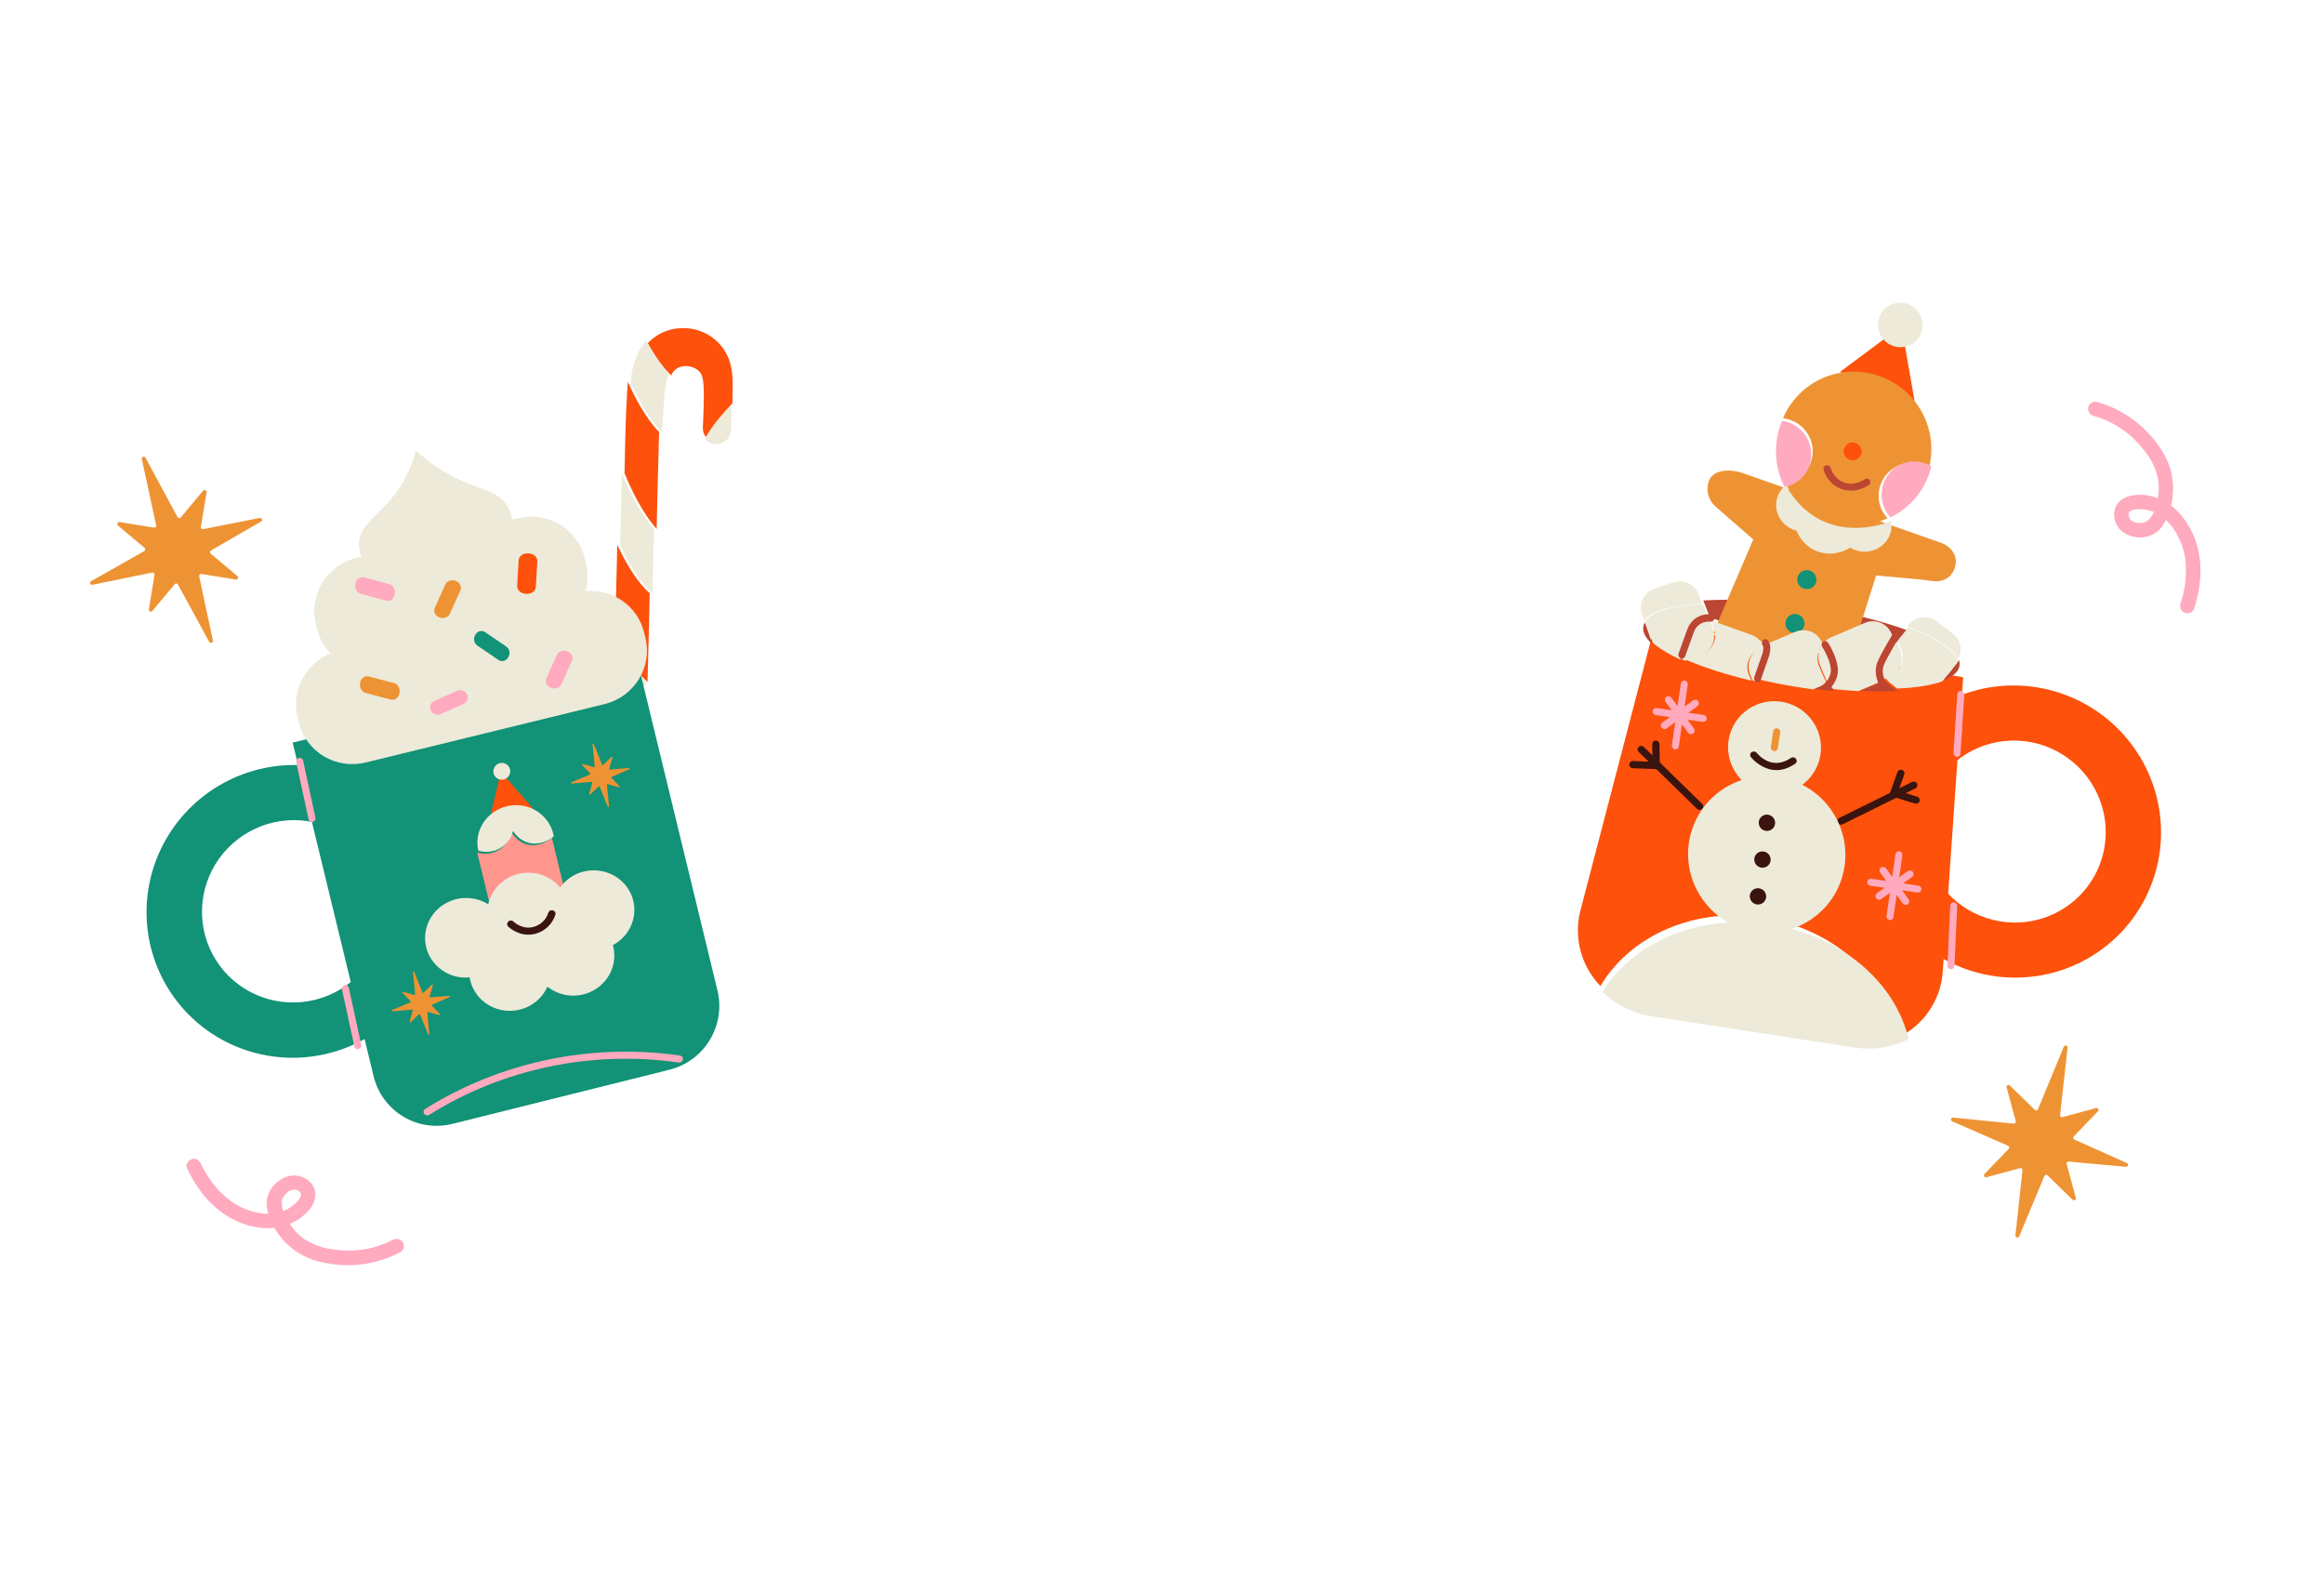 <svg width="821" height="562" viewBox="0 0 821 562" fill="none" xmlns="http://www.w3.org/2000/svg">
<path d="M739.477 146.813C741.129 147.285 742.747 147.867 744.322 148.555L744.647 148.697C745.07 148.886 744.564 148.672 744.505 148.654C744.765 148.752 745.016 148.872 745.256 149.012C745.774 149.273 746.29 149.543 746.798 149.821C747.865 150.416 748.902 151.065 749.903 151.765C750.423 152.127 750.933 152.507 751.434 152.896L751.796 153.183L751.987 153.343L752.272 153.585L752.722 153.984C753.562 154.737 754.347 155.549 755.121 156.362C756.06 157.369 756.971 158.4 757.817 159.486L758.499 160.394C758.801 160.806 758.221 159.988 758.417 160.278L758.583 160.521L759.007 161.152C759.516 161.931 759.986 162.735 760.415 163.561C760.617 163.954 760.811 164.354 760.992 164.762C761.098 164.997 761.198 165.23 761.312 165.473L761.439 165.794C761.561 166.082 761.266 165.304 761.42 165.751C761.783 166.766 762.075 167.805 762.293 168.86C762.391 169.348 762.467 169.841 762.535 170.341C762.604 170.842 762.557 170.268 762.526 170.248C762.55 170.376 762.561 170.506 762.559 170.636C762.585 170.959 762.604 171.284 762.612 171.612C762.632 172.545 762.599 173.478 762.513 174.406C762.473 174.826 762.422 175.242 762.367 175.657C762.344 175.762 762.327 175.87 762.318 175.978C762.304 175.44 762.39 175.562 762.376 175.787C762.361 176.012 762.279 176.322 762.224 176.593C762.037 177.537 761.793 178.468 761.493 179.381C761.36 179.825 761.189 180.252 761.013 180.678C760.959 180.771 760.916 180.871 760.886 180.975C760.94 180.565 761.088 180.551 760.945 180.779C760.802 181.007 760.715 181.242 760.59 181.481C760.386 181.861 760.161 182.23 759.917 182.585C759.804 182.748 759.687 182.909 759.566 183.064C759.444 183.218 759.23 183.275 759.669 182.951C759.579 183.032 759.497 183.121 759.423 183.217C759.149 183.503 758.856 183.769 758.544 184.014C758.367 184.162 758.295 184.065 758.739 183.881C758.658 183.925 758.581 183.974 758.508 184.029C758.315 184.148 758.115 184.256 757.91 184.352C757.299 184.612 758.273 184.261 757.902 184.376C757.688 184.433 757.477 184.496 757.261 184.542L756.843 184.621C756.766 184.63 756.29 184.686 756.641 184.655C756.991 184.624 756.327 184.671 756.327 184.671C756.15 184.675 755.967 184.678 755.793 184.672C755.472 184.698 755.148 184.676 754.832 184.607C754.9 184.628 755.377 184.726 754.876 184.62L754.464 184.52C754.195 184.438 753.927 184.356 753.658 184.273C753.122 184.071 753.697 184.285 753.712 184.29C753.517 184.21 753.334 184.104 753.167 183.973C753.052 183.895 752.942 183.803 752.825 183.73C753.187 183.963 752.979 183.873 752.883 183.748C752.788 183.622 752.402 183.328 752.423 183.239C752.384 183.37 752.699 183.67 752.462 183.251C752.399 183.153 752.343 183.052 752.292 182.948C752.238 182.846 752.196 182.737 752.141 182.635C752.086 182.533 752.293 183.14 752.151 182.601C752.085 182.378 752.051 182.154 751.996 181.93C751.913 181.584 751.992 182.547 752.004 181.991C752.006 181.879 751.997 181.765 752.005 181.65C752.016 181.616 752.026 181.315 752.026 181.315C752.026 181.315 751.866 181.97 751.975 181.486C752.007 181.379 752.038 181.276 752.07 181.169C752.102 181.061 752.118 181.008 752.142 180.93C752.199 180.739 752.174 180.822 752.026 181.171C752.09 181.191 752.28 180.647 752.388 180.606C752.202 180.676 752.094 180.91 752.358 180.708C752.444 180.613 752.541 180.528 752.647 180.456C752.4 180.497 752.335 180.642 752.582 180.511C752.727 180.438 752.859 180.35 753.003 180.282C753.146 180.214 753.454 180.075 753.142 180.208C752.83 180.341 753.312 180.159 753.388 180.134C753.671 180.055 753.957 179.99 754.246 179.939L754.638 179.878C754.033 179.906 755.023 179.804 754.638 179.878C755.321 179.835 756.006 179.83 756.689 179.863C756.998 179.883 757.3 179.906 757.604 179.941L758.059 180.006C757.546 179.939 757.961 179.976 758.059 180.006C758.727 180.14 759.387 180.314 760.035 180.527C760.367 180.629 760.686 180.753 760.995 180.88C761.068 180.902 761.51 181.097 761.214 180.947C760.918 180.798 761.361 180.992 761.424 181.049C762.05 181.361 762.657 181.711 763.241 182.097C763.683 182.398 764.119 182.723 764.55 183.063C764.98 183.403 764.55 183.063 764.5 183.016C764.608 183.09 764.708 183.176 764.796 183.272C765.031 183.483 765.263 183.703 765.489 183.927C766.218 184.644 766.892 185.416 767.504 186.235C767.569 186.319 767.654 186.5 767.744 186.554C767.705 186.542 767.39 186.046 767.63 186.402L767.967 186.894C768.188 187.239 768.408 187.589 768.617 187.941C768.958 188.579 769.31 189.182 769.641 189.854C769.896 190.354 770.132 190.863 770.354 191.384C770.453 191.623 770.562 191.864 770.668 192.115C770.489 191.591 770.604 191.935 770.64 192.048C770.676 192.16 770.77 192.413 770.834 192.592C771.18 193.633 771.467 194.692 771.692 195.766C771.796 196.272 771.887 196.785 771.964 197.293C771.998 197.533 772.034 197.768 772.064 198.006C772.087 198.123 772.101 198.242 772.107 198.36C772.14 197.736 772.093 198.228 772.093 198.404C772.27 200.358 772.279 202.322 772.12 204.276C772.057 205.125 771.962 205.975 771.84 206.823C771.812 206.915 771.711 207.678 771.786 207.179C771.862 206.68 771.745 207.422 771.726 207.523C771.658 207.907 771.586 208.29 771.504 208.67C771.259 209.863 770.961 211.044 770.61 212.212C770.501 212.573 770.393 212.934 770.283 213.3C770.088 213.947 770.159 214.647 770.479 215.245C770.799 215.843 771.343 216.29 771.99 216.489C772.637 216.673 773.328 216.599 773.92 216.284C774.511 215.969 774.957 215.436 775.163 214.798C777.44 207.912 778.17 200.162 776.274 193.078C775.148 188.806 773.054 184.846 770.156 181.506C766.258 177.112 760.46 174.267 754.53 174.808C751.366 175.085 748.185 176.411 747.15 179.696C746.76 181.07 746.766 182.528 747.167 183.903C747.567 185.278 748.346 186.514 749.414 187.469C750.694 188.511 752.199 189.235 753.808 189.583C755.416 189.931 757.082 189.893 758.669 189.472C760.869 188.858 762.776 187.481 764.053 185.587C766.564 182.141 767.523 177.409 767.689 173.218C767.82 168.439 766.552 163.718 764.041 159.637C759.277 151.81 751.979 145.848 743.373 142.753C742.575 142.465 741.763 142.205 740.943 141.97C740.296 141.771 739.598 141.838 739.003 142.155C738.408 142.472 737.964 143.014 737.77 143.661C737.575 144.308 737.646 145.008 737.966 145.606C738.286 146.204 738.83 146.651 739.477 146.85L739.477 146.813Z" fill="#FFAABE"/>
<path d="M751.069 412.087L730.822 410.245C730.711 410.234 730.599 410.251 730.496 410.293C730.392 410.335 730.301 410.402 730.229 410.487C730.158 410.573 730.109 410.675 730.085 410.784C730.062 410.894 730.066 411.007 730.097 411.115L733.331 423.042C733.374 423.189 733.367 423.345 733.311 423.487C733.255 423.628 733.154 423.747 733.024 423.824C732.893 423.902 732.74 423.934 732.589 423.915C732.438 423.896 732.297 423.828 732.188 423.72L723.364 415.113C723.284 415.031 723.184 414.969 723.075 414.935C722.965 414.9 722.849 414.893 722.737 414.915C722.624 414.936 722.519 414.986 722.431 415.058C722.343 415.131 722.274 415.225 722.231 415.331L713.327 436.638C713.262 436.788 713.145 436.909 712.997 436.981C712.85 437.052 712.682 437.069 712.523 437.028C712.364 436.987 712.224 436.89 712.128 436.756C712.033 436.622 711.988 436.459 712.001 436.296L714.468 413.304C714.48 413.191 714.465 413.078 714.424 412.973C714.382 412.868 714.316 412.774 714.23 412.7C714.144 412.627 714.042 412.575 713.932 412.55C713.822 412.526 713.707 412.528 713.599 412.558L701.755 415.763C701.609 415.803 701.454 415.794 701.313 415.738C701.172 415.682 701.053 415.581 700.974 415.452C700.895 415.322 700.861 415.17 700.876 415.019C700.892 414.869 700.956 414.727 701.059 414.617L709.586 405.772C709.667 405.694 709.728 405.598 709.763 405.491C709.798 405.384 709.806 405.27 709.787 405.159C709.768 405.048 709.721 404.944 709.652 404.854C709.583 404.765 709.494 404.694 709.391 404.647L689.65 396.018C689.5 395.952 689.378 395.834 689.305 395.686C689.233 395.538 689.216 395.37 689.256 395.211C689.296 395.052 689.391 394.913 689.525 394.818C689.658 394.723 689.821 394.679 689.984 394.693L711.389 396.832C711.498 396.84 711.606 396.822 711.706 396.781C711.806 396.74 711.894 396.675 711.964 396.593C712.035 396.511 712.085 396.414 712.11 396.309C712.136 396.204 712.137 396.094 712.113 395.988L708.87 384.036C708.83 383.89 708.84 383.735 708.897 383.595C708.953 383.455 709.055 383.338 709.185 383.262C709.315 383.185 709.466 383.153 709.616 383.171C709.767 383.189 709.907 383.255 710.017 383.36L718.837 391.965C718.917 392.048 719.017 392.11 719.127 392.144C719.237 392.179 719.354 392.185 719.466 392.163C719.579 392.141 719.684 392.091 719.772 392.018C719.861 391.944 719.929 391.85 719.971 391.743L729.081 369.663C729.141 369.505 729.257 369.376 729.407 369.299C729.557 369.222 729.731 369.204 729.894 369.246C730.058 369.289 730.2 369.391 730.295 369.532C730.389 369.672 730.428 369.843 730.405 370.01L727.783 393.785C727.773 393.894 727.789 394.004 727.83 394.106C727.871 394.207 727.935 394.298 728.017 394.37C728.1 394.442 728.198 394.494 728.305 394.521C728.411 394.547 728.521 394.548 728.628 394.524L740.47 391.324C740.616 391.286 740.771 391.297 740.911 391.356C741.051 391.414 741.168 391.517 741.244 391.648C741.321 391.779 741.353 391.931 741.335 392.081C741.318 392.231 741.251 392.371 741.147 392.479L732.617 401.334C732.537 401.412 732.477 401.509 732.443 401.616C732.409 401.722 732.401 401.836 732.42 401.946C732.439 402.057 732.485 402.161 732.553 402.251C732.621 402.34 732.71 402.412 732.812 402.459L751.394 410.775C751.534 410.847 751.647 410.964 751.713 411.107C751.779 411.25 751.794 411.412 751.756 411.564C751.718 411.717 751.629 411.852 751.505 411.947C751.38 412.042 751.226 412.091 751.069 412.087Z" fill="#EE9334"/>
<path d="M719.971 242.804C709.859 241.102 699.484 242.421 690.159 246.594C680.834 250.768 672.978 257.609 667.583 266.253C662.189 274.896 659.5 284.954 659.855 295.153C660.209 305.353 663.593 315.237 669.577 323.555C675.561 331.873 683.877 338.252 693.474 341.885C703.071 345.518 713.516 346.241 723.491 343.965C733.465 341.688 742.52 336.513 749.51 329.094C756.501 321.675 761.112 312.345 762.762 302.284C764.974 288.793 761.708 274.947 753.683 263.793C745.659 252.638 733.532 245.089 719.971 242.804ZM706.433 325.357C700.135 324.296 694.282 321.401 689.616 317.038C684.95 312.675 681.68 307.039 680.219 300.844C678.758 294.649 679.173 288.173 681.409 282.234C683.646 276.295 687.605 271.16 692.785 267.48C697.966 263.799 704.135 261.737 710.513 261.555C716.891 261.373 723.191 263.078 728.617 266.456C734.043 269.834 738.351 274.733 740.996 280.532C743.64 286.331 744.504 292.771 743.476 299.038C742.795 303.2 741.296 307.182 739.065 310.759C736.835 314.335 733.916 317.434 730.476 319.879C727.036 322.325 723.141 324.069 719.015 325.011C714.889 325.953 710.612 326.076 706.429 325.372L706.433 325.357Z" fill="#FD510C"/>
<path d="M623.658 324.187C648.233 328.345 666.81 345.692 671.124 366.143C675.426 363.95 679.085 360.683 681.746 356.657C684.408 352.63 685.983 347.98 686.319 343.155L693.533 239.179L584.617 220.747L558.157 322.186C557.085 326.775 557.185 331.566 558.447 336.12C559.71 340.674 562.094 344.845 565.381 348.25C575.955 330.317 599.078 320.028 623.658 324.187Z" fill="#FD510C"/>
<path d="M600.069 285.99C599.862 285.931 599.674 285.822 599.522 285.674L578.87 265.525C578.637 265.287 578.51 264.97 578.514 264.644C578.519 264.317 578.655 264.005 578.894 263.776C579.133 263.546 579.455 263.417 579.793 263.415C580.131 263.413 580.457 263.539 580.702 263.766L601.354 283.915C601.556 284.113 601.684 284.371 601.719 284.647C601.753 284.923 601.692 285.202 601.545 285.439C601.398 285.677 601.173 285.86 600.906 285.96C600.639 286.059 600.345 286.07 600.069 285.99Z" fill="#3A140F"/>
<path d="M576.49 271.271C576.191 271.182 575.935 270.988 575.768 270.723C575.602 270.459 575.538 270.144 575.587 269.837C575.637 269.53 575.797 269.252 576.038 269.056C576.279 268.86 576.584 268.76 576.894 268.774L583.801 269.021L583.682 262.836C583.678 262.5 583.807 262.176 584.042 261.936C584.276 261.696 584.596 261.558 584.932 261.554C585.268 261.549 585.594 261.678 585.837 261.912C586.08 262.146 586.222 262.466 586.231 262.803L586.399 271.66L576.821 271.324C576.709 271.322 576.598 271.304 576.49 271.271Z" fill="#3A140F"/>
<path d="M655.152 369.966C661.697 370.999 668.401 369.96 674.24 367.008C669.676 347.119 650.545 330.33 625.423 326.456C600.302 322.583 576.783 332.782 566.146 350.34C570.771 354.903 576.821 357.907 583.375 358.896L655.152 369.966Z" fill="#EDEAD9"/>
<path d="M649.98 291.21C649.735 291.135 649.518 290.989 649.357 290.791C649.195 290.594 649.097 290.353 649.075 290.1C649.052 289.847 649.106 289.594 649.23 289.373C649.354 289.151 649.542 288.973 649.77 288.859L675.572 276.117C675.873 275.986 676.213 275.976 676.522 276.088C676.832 276.2 677.087 276.425 677.234 276.718C677.382 277.01 677.411 277.347 677.315 277.659C677.22 277.971 677.007 278.233 676.72 278.392L650.918 291.134C650.627 291.277 650.291 291.304 649.98 291.21Z" fill="#3A140F"/>
<path d="M676.535 283.795L667.324 280.971L670.31 272.683C670.365 272.525 670.452 272.381 670.564 272.257C670.676 272.133 670.812 272.033 670.965 271.962C671.117 271.891 671.282 271.851 671.45 271.844C671.618 271.837 671.786 271.864 671.944 271.922C672.264 272.038 672.525 272.274 672.67 272.58C672.816 272.885 672.834 273.234 672.72 273.551L670.637 279.335L677.285 281.35C677.611 281.449 677.884 281.672 678.045 281.969C678.206 282.266 678.242 282.614 678.144 282.936C678.047 283.258 677.824 283.528 677.525 283.686C677.226 283.844 676.876 283.877 676.55 283.779L676.535 283.795Z" fill="#3A140F"/>
<path d="M616.153 328.217C630.848 332.695 646.335 324.484 650.744 309.876C655.154 295.269 646.816 279.797 632.121 275.319C617.426 270.84 601.939 279.052 597.529 293.659C593.12 308.267 601.458 323.739 616.153 328.217Z" fill="#EDEAD9"/>
<path d="M622.173 279.621C630.857 282.267 640.01 277.414 642.616 268.781C645.222 260.149 640.294 251.005 631.609 248.358C622.925 245.712 613.772 250.565 611.166 259.198C608.56 267.83 613.488 276.974 622.173 279.621Z" fill="#EDEAD9"/>
<path d="M623.374 293.332C624.904 293.798 626.517 292.943 626.976 291.422C627.436 289.901 626.567 288.289 625.037 287.823C623.507 287.357 621.894 288.212 621.435 289.733C620.975 291.254 621.844 292.865 623.374 293.332Z" fill="#3A140F"/>
<path d="M621.79 306.324C623.32 306.79 624.933 305.935 625.392 304.414C625.852 302.893 624.983 301.282 623.453 300.815C621.923 300.349 620.31 301.204 619.851 302.725C619.391 304.246 620.26 305.858 621.79 306.324Z" fill="#3A140F"/>
<path d="M620.21 319.323C621.74 319.789 623.353 318.934 623.812 317.413C624.272 315.891 623.403 314.28 621.873 313.814C620.343 313.347 618.73 314.203 618.271 315.724C617.811 317.245 618.68 318.856 620.21 319.323Z" fill="#3A140F"/>
<path d="M660.662 312.78C660.322 312.709 660.025 312.514 659.836 312.237C659.648 311.96 659.583 311.625 659.656 311.305C659.729 310.985 659.934 310.706 660.226 310.53C660.518 310.354 660.873 310.295 661.213 310.367L677.653 312.756C677.999 312.806 678.311 312.984 678.519 313.251C678.728 313.517 678.816 313.85 678.765 314.176C678.714 314.502 678.528 314.795 678.247 314.99C677.966 315.184 677.614 315.266 677.268 315.215L660.828 312.826L660.662 312.78Z" fill="#FFAABE"/>
<path d="M667.326 324.882C667.039 324.792 666.792 324.594 666.631 324.326C666.47 324.057 666.406 323.737 666.45 323.423L669.595 301.742C669.645 301.397 669.823 301.088 670.088 300.883C670.354 300.678 670.687 300.594 671.013 300.65C671.338 300.706 671.631 300.896 671.826 301.18C672.021 301.464 672.102 301.817 672.052 302.163L668.912 323.845C668.888 324.015 668.832 324.177 668.749 324.324C668.665 324.47 668.555 324.597 668.425 324.698C668.294 324.799 668.146 324.871 667.989 324.911C667.832 324.95 667.669 324.956 667.509 324.929C667.447 324.92 667.386 324.904 667.326 324.882Z" fill="#FFAABE"/>
<path d="M663.449 317.72C663.181 317.637 662.948 317.467 662.785 317.237C662.688 317.1 662.618 316.945 662.579 316.781C662.541 316.617 662.535 316.447 662.562 316.281C662.589 316.115 662.648 315.956 662.736 315.813C662.824 315.671 662.939 315.547 663.075 315.45L673.975 307.623C674.249 307.424 674.591 307.344 674.926 307.4C675.26 307.456 675.56 307.643 675.759 307.921C675.958 308.198 676.039 308.543 675.986 308.88C675.933 309.217 675.749 309.518 675.474 309.717L664.575 317.544C664.414 317.66 664.229 317.736 664.033 317.767C663.838 317.798 663.638 317.781 663.449 317.72Z" fill="#FFAABE"/>
<path d="M672.832 319.534C672.561 319.453 672.324 319.285 672.16 319.058L664.212 308.166C664.112 308.032 664.039 307.88 663.998 307.718C663.958 307.557 663.949 307.389 663.974 307.225C663.999 307.061 664.057 306.903 664.144 306.762C664.231 306.62 664.345 306.496 664.481 306.398C664.617 306.3 664.771 306.23 664.934 306.191C665.098 306.151 665.268 306.144 665.435 306.17C665.602 306.196 665.763 306.253 665.907 306.34C666.052 306.426 666.178 306.54 666.278 306.674L674.251 317.573C674.407 317.788 674.492 318.046 674.493 318.311C674.493 318.575 674.41 318.832 674.254 319.046C674.098 319.26 673.878 319.421 673.624 319.505C673.37 319.589 673.095 319.592 672.838 319.515L672.832 319.534Z" fill="#FFAABE"/>
<path d="M584.837 252.499C584.669 252.464 584.509 252.397 584.368 252.304C584.226 252.211 584.105 252.093 584.012 251.956C583.918 251.819 583.854 251.666 583.823 251.506C583.792 251.346 583.795 251.182 583.831 251.023C583.867 250.865 583.936 250.715 584.034 250.582C584.132 250.449 584.257 250.336 584.401 250.249C584.546 250.162 584.708 250.102 584.877 250.074C585.046 250.046 585.22 250.05 585.388 250.085L601.815 252.481C602.161 252.532 602.473 252.709 602.681 252.976C602.89 253.242 602.979 253.575 602.928 253.901C602.876 254.227 602.69 254.52 602.409 254.715C602.128 254.91 601.776 254.991 601.43 254.94L584.99 252.551C584.938 252.538 584.886 252.52 584.837 252.499Z" fill="#FFAABE"/>
<path d="M591.5 264.605C591.213 264.514 590.966 264.316 590.806 264.046C590.645 263.777 590.583 263.456 590.63 263.142L593.77 241.46C593.82 241.115 593.997 240.805 594.263 240.601C594.529 240.396 594.862 240.312 595.187 240.368C595.513 240.423 595.806 240.614 596 240.898C596.195 241.181 596.277 241.535 596.226 241.88L593.086 263.563C593.062 263.733 593.007 263.896 592.923 264.042C592.84 264.189 592.73 264.317 592.599 264.418C592.469 264.519 592.321 264.592 592.163 264.632C592.006 264.672 591.843 264.679 591.683 264.652L591.5 264.605Z" fill="#FFAABE"/>
<path d="M587.623 257.438C587.398 257.368 587.195 257.237 587.039 257.058C586.882 256.879 586.778 256.66 586.738 256.426C586.698 256.191 586.723 255.951 586.811 255.731C586.899 255.511 587.046 255.32 587.236 255.18L598.136 247.348C598.27 247.249 598.423 247.178 598.585 247.139C598.747 247.099 598.915 247.092 599.08 247.118C599.245 247.145 599.403 247.203 599.546 247.291C599.688 247.378 599.813 247.493 599.912 247.629C600.011 247.765 600.082 247.919 600.122 248.083C600.162 248.246 600.17 248.416 600.145 248.582C600.12 248.748 600.063 248.907 599.977 249.05C599.891 249.194 599.777 249.318 599.643 249.417L588.749 257.246C588.589 257.364 588.405 257.442 588.209 257.476C588.014 257.509 587.813 257.496 587.623 257.438Z" fill="#FFAABE"/>
<path d="M597.011 259.236C596.74 259.155 596.504 258.988 596.339 258.76L588.391 247.885C588.291 247.751 588.218 247.599 588.177 247.437C588.137 247.276 588.129 247.108 588.153 246.944C588.178 246.78 588.236 246.623 588.323 246.481C588.41 246.339 588.524 246.215 588.66 246.117C588.796 246.02 588.95 245.949 589.114 245.91C589.277 245.871 589.448 245.864 589.615 245.889C589.781 245.915 589.942 245.972 590.086 246.059C590.231 246.145 590.357 246.259 590.458 246.393L598.43 257.292C598.587 257.507 598.672 257.765 598.672 258.029C598.673 258.293 598.589 258.551 598.434 258.765C598.278 258.979 598.057 259.139 597.803 259.223C597.549 259.307 597.275 259.311 597.017 259.233L597.011 259.236Z" fill="#FFAABE"/>
<path d="M626.452 265.2C626.163 265.107 625.915 264.908 625.755 264.639C625.594 264.371 625.531 264.052 625.579 263.74L626.418 258.308C626.471 257.965 626.652 257.659 626.922 257.458C627.192 257.256 627.528 257.175 627.857 257.233C628.185 257.29 628.479 257.481 628.674 257.764C628.869 258.047 628.949 258.399 628.896 258.742L628.057 264.174C628.004 264.515 627.824 264.819 627.556 265.019C627.288 265.22 626.954 265.301 626.627 265.244L626.452 265.2Z" fill="#EE9334"/>
<path d="M624.862 271.604C622.371 270.813 620.173 269.344 618.54 267.38C618.333 267.115 618.243 266.784 618.292 266.458C618.34 266.132 618.523 265.839 618.799 265.643C619.075 265.447 619.422 265.364 619.764 265.413C620.106 265.461 620.415 265.637 620.623 265.902C620.842 266.181 625.72 272.354 632.597 267.745C632.735 267.64 632.894 267.563 633.065 267.519C633.236 267.474 633.415 267.464 633.591 267.488C633.767 267.512 633.936 267.57 634.088 267.658C634.24 267.747 634.372 267.864 634.475 268.002C634.578 268.14 634.651 268.297 634.688 268.463C634.726 268.628 634.727 268.799 634.693 268.965C634.659 269.131 634.589 269.288 634.489 269.427C634.389 269.566 634.259 269.683 634.109 269.772C630.562 272.185 627.404 272.324 624.862 271.604Z" fill="#3A140F"/>
<path d="M580.525 221.361C580.211 223.309 581.394 225.423 583.801 227.579L581.12 219.826C580.818 220.289 580.616 220.812 580.525 221.361Z" fill="#BC4632"/>
<path d="M646.074 241.638L645.669 240.752C645.001 241.438 644.194 241.985 643.298 242.359L641.029 243.3C643.371 243.607 645.672 243.868 647.93 244.084C647.133 243.41 646.499 242.575 646.074 241.638Z" fill="#BC4632"/>
<path d="M605.865 218.692L618.568 222.924C619.611 223.272 620.559 223.839 621.338 224.582C622.118 225.326 622.708 226.227 623.065 227.216L633.797 222.719C635.557 221.981 637.559 221.935 639.365 222.592C641.17 223.248 642.631 224.553 643.425 226.219L643.843 227.093C644.507 226.41 645.314 225.863 646.212 225.486L658.467 220.35C659.339 219.982 660.28 219.781 661.237 219.757C662.194 219.734 663.148 219.889 664.044 220.213C664.94 220.538 665.761 221.026 666.459 221.649C667.157 222.272 667.719 223.018 668.113 223.845L669.731 227.241L673.6 222.525C664.231 219.106 651.95 216.058 638.327 214.077C624.554 212.055 611.757 211.441 601.71 212.056L604.175 218.335C604.75 218.39 605.318 218.51 605.865 218.692Z" fill="#BC4632"/>
<path d="M692.233 235.151C692.336 234.447 692.266 233.725 692.029 233.054C691.885 233.298 691.728 233.533 691.559 233.759L686.534 240.282C689.863 238.988 691.925 237.282 692.233 235.151Z" fill="#BC4632"/>
<path d="M671.733 115.172L650.006 131.359L676.384 141.735L671.733 115.172Z" fill="#FD510C"/>
<path d="M669.059 122.27C673.231 123.541 677.627 121.21 678.879 117.063C680.131 112.916 677.764 108.523 673.592 107.252C669.42 105.98 665.023 108.312 663.771 112.459C662.52 116.606 664.887 120.998 669.059 122.27Z" fill="#EDEAD9"/>
<path d="M663.814 173.203C664.124 171.319 664.894 169.543 666.056 168.03C667.217 166.518 668.736 165.314 670.478 164.525C672.22 163.737 674.132 163.387 676.047 163.507C677.961 163.628 679.82 164.214 681.459 165.215C681.641 164.489 681.8 163.751 681.924 163.002C683.012 156.443 681.643 149.699 678.077 144.051C674.511 138.403 668.995 134.242 662.576 132.359C656.157 130.476 649.282 131 643.254 133.834C637.225 136.667 632.464 141.612 629.873 147.73C630.095 147.756 630.322 147.782 630.545 147.824C633.269 148.282 635.748 149.683 637.546 151.78C639.344 153.876 640.345 156.533 640.372 159.282C640.399 162.031 639.452 164.695 637.696 166.805C635.94 168.916 633.488 170.336 630.774 170.816C634.031 177.105 639.612 181.897 646.333 184.177C653.054 186.457 660.387 186.045 666.777 183.029C665.565 181.72 664.668 180.154 664.154 178.451C663.641 176.748 663.525 174.953 663.814 173.203Z" fill="#EE9334"/>
<path d="M682.318 164.73C679.932 163.236 677.101 162.669 674.348 163.132C671.595 163.596 669.105 165.059 667.338 167.252C665.571 169.445 664.645 172.22 664.733 175.065C664.82 177.909 665.914 180.632 667.812 182.73C671.387 181.01 674.541 178.504 677.048 175.393C679.556 172.281 681.355 168.64 682.318 164.73Z" fill="#FFAABE"/>
<path d="M639.717 162.369C640.211 159.282 639.484 156.113 637.696 153.56C635.908 151.007 633.205 149.278 630.182 148.754C629.969 148.688 629.738 148.685 629.519 148.66C628.688 150.67 628.093 152.775 627.746 154.931C626.802 160.761 627.733 166.758 630.4 172.023C632.743 171.598 634.896 170.442 636.564 168.714C638.231 166.986 639.333 164.77 639.717 162.369Z" fill="#FFAABE"/>
<path d="M653.551 162.445C655.23 162.956 656.999 162.018 657.503 160.349C658.007 158.68 657.054 156.912 655.375 156.401C653.696 155.889 651.927 156.827 651.423 158.496C650.919 160.165 651.872 161.933 653.551 162.445Z" fill="#FD510C"/>
<path d="M651.186 172.9C650.991 172.845 650.786 172.787 650.581 172.728C645.647 170.993 644.354 166.415 644.224 165.897C644.175 165.736 644.16 165.567 644.181 165.4C644.202 165.234 644.258 165.073 644.346 164.928C644.434 164.784 644.552 164.658 644.693 164.558C644.834 164.458 644.995 164.387 645.166 164.348C645.337 164.31 645.514 164.305 645.688 164.333C645.862 164.362 646.028 164.424 646.176 164.515C646.324 164.607 646.452 164.726 646.551 164.865C646.65 165.004 646.718 165.161 646.752 165.326C646.792 165.482 647.775 169.098 651.466 170.398C655.344 171.762 658.642 169.33 658.682 169.29C658.952 169.1 659.29 169.018 659.625 169.061C659.959 169.105 660.263 169.27 660.474 169.522C660.685 169.774 660.786 170.093 660.755 170.413C660.725 170.733 660.566 171.028 660.311 171.237C660.141 171.349 656.154 174.31 651.186 172.9Z" fill="#BC4632"/>
<path d="M616.94 167.529L685.618 191.683C687.007 192.148 688.25 192.956 689.223 194.029C689.946 194.804 690.463 195.738 690.731 196.75C690.999 197.761 691.009 198.819 690.761 199.832C690.761 199.832 689.682 206.207 682.43 205.187C680.834 204.964 679.237 204.729 677.627 204.586L662.784 203.249L653.782 231.639L605.112 223.769L619.383 190.516L606.238 179.084C604.794 177.855 603.793 176.21 603.383 174.391C603.256 173.786 603.199 173.17 603.21 172.553C603.226 171.955 603.337 170.054 604.317 168.686C606.242 165.994 611.463 165.298 616.94 167.529Z" fill="#EE9334"/>
<path d="M630.826 171.335C629.485 172.433 628.484 173.864 627.932 175.473C627.38 177.082 627.298 178.807 627.695 180.464C628.091 182.121 628.951 183.645 630.181 184.873C631.412 186.1 632.966 186.984 634.676 187.428C634.878 187.975 636.898 193.238 642.822 194.999C648.478 196.678 653.019 193.775 653.569 193.414C655.141 194.37 656.966 194.868 658.822 194.847C660.677 194.826 662.482 194.286 664.016 193.294C665.55 192.302 666.747 190.9 667.459 189.261C668.171 187.621 668.369 185.815 668.027 184.062C668.027 184.062 644.004 194.575 630.826 171.335Z" fill="#EDEAD9"/>
<path d="M637.332 207.929C639.119 208.474 641.003 207.475 641.539 205.698C642.075 203.922 641.061 202.04 639.274 201.496C637.487 200.951 635.603 201.95 635.067 203.726C634.531 205.503 635.545 207.384 637.332 207.929Z" fill="#129277"/>
<path d="M633.125 223.426C634.912 223.971 636.795 222.972 637.332 221.196C637.868 219.419 636.854 217.537 635.067 216.993C633.279 216.448 631.396 217.447 630.86 219.223C630.323 221 631.337 222.882 633.125 223.426Z" fill="#129277"/>
<path d="M666.013 240.262L657.066 243.99C661.824 244.218 666.269 244.23 670.296 244.045L667.653 242.045C667.004 241.545 666.449 240.942 666.013 240.262Z" fill="#BC4632"/>
<path d="M601.263 213.176L600.146 210.048C599.512 208.284 598.194 206.836 596.483 206.024C594.773 205.211 592.809 205.1 591.024 205.716L584.391 207.985C583.506 208.288 582.691 208.759 581.993 209.374C581.295 209.988 580.727 210.733 580.322 211.565C579.917 212.398 579.683 213.302 579.633 214.226C579.583 215.15 579.718 216.076 580.03 216.951L580.834 219.202C583.015 215.803 590.593 213.728 601.263 213.176Z" fill="#EDEAD9"/>
<path d="M594.065 230.955L596.453 224.417C596.993 222.936 598.018 221.68 599.364 220.85C600.709 220.02 602.298 219.663 603.877 219.836L601.561 213.339C590.907 213.879 583.385 215.95 581.209 219.361L583.921 227.046C586.172 229.016 589.482 231.021 593.63 232.962C593.677 232.275 593.824 231.599 594.065 230.955Z" fill="#EDEAD9"/>
<path d="M618.718 224.203L606.227 219.755C605.675 219.562 605.101 219.435 604.518 219.376L605.498 222.069C605.814 222.938 605.952 223.857 605.903 224.775C605.855 225.693 605.621 226.591 605.215 227.419C604.809 228.247 604.24 228.987 603.539 229.598C602.838 230.21 602.019 230.679 601.13 230.981L595.425 232.922C601.693 235.656 609.689 238.246 618.764 240.398L617.891 238.45C617.13 236.743 617.093 234.816 617.789 233.092C618.484 231.368 619.856 229.988 621.601 229.254L623.106 228.623C622.766 227.612 622.194 226.688 621.433 225.922C620.673 225.156 619.744 224.568 618.718 224.203Z" fill="#EDEAD9"/>
<path d="M605.161 222.256L604.215 219.491C602.662 219.314 601.101 219.676 599.778 220.519C598.455 221.361 597.448 222.635 596.917 224.138L594.569 230.773C594.341 231.426 594.207 232.109 594.169 232.803L595.327 233.355L600.886 231.378C602.633 230.757 604.065 229.447 604.867 227.736C605.669 226.026 605.774 224.055 605.161 222.256Z" fill="#EDEAD9"/>
<path d="M645.082 240.898L642.677 235.405C642.121 234.134 641.953 232.733 642.193 231.374C642.434 230.014 643.073 228.757 644.031 227.758L643.634 226.855C642.88 225.133 641.467 223.774 639.706 223.077C637.946 222.38 635.982 222.402 634.247 223.137L623.659 227.622C624.161 229.121 624.138 230.741 623.595 232.22L621.204 238.743C621.067 239.115 620.897 239.475 620.696 239.818C624.98 240.827 629.488 241.734 634.158 242.511C636.291 242.87 638.399 243.184 640.479 243.468L642.73 242.518C643.618 242.142 644.418 241.591 645.082 240.898Z" fill="#EDEAD9"/>
<path d="M618.284 238.31L619.125 240.323L620.458 240.66C620.652 240.308 620.816 239.939 620.949 239.557L623.255 232.868C623.779 231.351 623.798 229.69 623.308 228.154L621.859 228.806C620.178 229.564 618.858 230.99 618.187 232.772C617.517 234.554 617.552 236.545 618.284 238.31Z" fill="#EDEAD9"/>
<path d="M642.968 235.012L645.317 240.617C646.251 239.597 646.875 238.315 647.109 236.928C647.344 235.541 647.18 234.111 646.637 232.815L644.289 227.21C643.354 228.23 642.73 229.512 642.496 230.899C642.261 232.286 642.425 233.716 642.968 235.012Z" fill="#EDEAD9"/>
<path d="M691.609 232.905C692.526 231.456 692.859 229.73 692.547 228.052C692.234 226.374 691.297 224.861 689.913 223.798L684.325 219.518C682.822 218.367 680.911 217.837 679.013 218.044C677.114 218.252 675.384 219.18 674.202 220.624L673.805 221.108C683.675 224.898 690.245 229.099 691.609 232.905Z" fill="#EDEAD9"/>
<path d="M691.768 233.522C690.439 229.652 683.971 225.361 674.244 221.477L670.389 226.282L671.654 229.177C672.027 230.031 672.227 230.948 672.243 231.877C672.259 232.806 672.091 233.728 671.747 234.59C671.404 235.452 670.893 236.237 670.243 236.901C669.593 237.564 668.817 238.093 667.959 238.458L666.015 239.295C666.445 239.993 666.993 240.612 667.635 241.124L670.226 243.175C676.884 242.89 682.38 242.023 686.191 240.622L691.336 234.224C691.492 233.998 691.637 233.764 691.768 233.522Z" fill="#EDEAD9"/>
<path d="M665.8 239.883L667.712 239.032C668.549 238.66 669.307 238.12 669.941 237.443C670.575 236.766 671.073 235.965 671.408 235.086C671.742 234.206 671.906 233.267 671.889 232.32C671.873 231.373 671.676 230.437 671.311 229.567L670.073 226.616L666.241 231.603C665.354 232.763 664.837 234.181 664.758 235.663C664.679 237.144 665.043 238.618 665.8 239.883Z" fill="#EDEAD9"/>
<path d="M665.763 232.166L669.676 227.257L668.172 223.712C667.425 221.978 666.024 220.609 664.276 219.905C662.528 219.201 660.577 219.22 658.852 219.958L646.839 225.104C645.958 225.482 645.164 226.036 644.506 226.734L646.889 232.265C647.44 233.544 647.606 234.955 647.365 236.323C647.125 237.691 646.49 238.956 645.538 239.961L645.932 240.866C646.344 241.825 646.962 242.682 647.742 243.374C650.763 243.687 653.687 243.921 656.514 244.075L665.316 240.326C664.543 239.081 664.171 237.628 664.251 236.167C664.331 234.707 664.859 233.309 665.763 232.166Z" fill="#EDEAD9"/>
<path d="M664.667 242.637C664.358 242.538 664.096 242.317 663.937 242.019C663.023 240.356 662.574 238.455 662.644 236.539C662.731 234.732 663.311 233.38 665.015 230.238C666.195 228.057 667.441 225.881 668.717 223.786C668.893 223.495 669.171 223.291 669.491 223.218C669.811 223.146 670.145 223.211 670.421 223.4C670.697 223.588 670.892 223.884 670.962 224.223C671.033 224.562 670.973 224.916 670.797 225.207C669.537 227.286 668.311 229.425 667.152 231.568C665.548 234.535 665.163 235.496 665.106 236.709C665.061 238.133 665.4 239.544 666.084 240.777C666.203 241.004 666.256 241.263 666.236 241.521C666.215 241.779 666.123 242.024 665.971 242.226C665.819 242.427 665.613 242.576 665.38 242.653C665.147 242.729 664.897 242.731 664.662 242.657L664.667 242.637Z" fill="#BC4632"/>
<path d="M645.309 243.334C645.098 243.267 644.908 243.144 644.758 242.978C644.607 242.812 644.501 242.608 644.451 242.387C644.4 242.167 644.407 241.936 644.47 241.719C644.534 241.503 644.651 241.307 644.811 241.153C645.324 240.655 645.755 240.074 646.088 239.434C646.394 238.784 646.616 238.095 646.747 237.385C647.013 235.823 646.174 232.346 643.703 228.388C643.613 228.244 643.552 228.085 643.522 227.918C643.492 227.75 643.495 227.579 643.529 227.413C643.563 227.247 643.629 227.09 643.723 226.951C643.816 226.812 643.935 226.693 644.073 226.602C644.212 226.51 644.366 226.448 644.528 226.418C644.69 226.388 644.856 226.392 645.017 226.428C645.178 226.465 645.331 226.533 645.467 226.63C645.602 226.728 645.718 226.851 645.808 226.994C648.307 231.021 649.659 235.275 649.213 237.849C649.042 238.822 648.736 239.764 648.305 240.645C647.853 241.541 647.262 242.354 646.555 243.052C646.391 243.209 646.189 243.318 645.97 243.368C645.751 243.417 645.523 243.405 645.309 243.334Z" fill="#BC4632"/>
<path d="M620.53 240.863L620.445 240.836C620.138 240.712 619.89 240.466 619.753 240.15C619.616 239.834 619.603 239.475 619.715 239.15L622.474 231.243C622.779 230.473 623.231 228.612 622.654 227.808C622.458 227.529 622.373 227.18 622.42 226.837C622.466 226.494 622.639 226.186 622.901 225.98C623.163 225.774 623.492 225.687 623.816 225.738C624.139 225.79 624.432 225.975 624.628 226.254C626.181 228.429 624.966 231.748 624.756 232.286L622.032 240.107C621.917 240.41 621.699 240.655 621.421 240.795C621.144 240.935 620.825 240.959 620.53 240.863Z" fill="#BC4632"/>
<path d="M593.793 232.539L593.711 232.513C593.401 232.391 593.149 232.148 593.011 231.836C592.873 231.524 592.86 231.168 592.974 230.847L595.992 222.464C597.753 217.43 602.377 216.67 604.581 216.972C604.906 217.021 605.2 217.201 605.4 217.472C605.6 217.743 605.689 218.084 605.648 218.421C605.608 218.758 605.441 219.064 605.183 219.273C604.926 219.483 604.599 219.578 604.272 219.539C604.075 219.515 599.855 219.041 598.344 223.375L595.32 231.762C595.209 232.068 594.989 232.319 594.706 232.463C594.422 232.607 594.096 232.634 593.793 232.539Z" fill="#BC4632"/>
<path d="M688.872 342.232C688.606 342.147 688.375 341.971 688.214 341.732C688.053 341.492 687.973 341.204 687.986 340.912L688.959 319.93C688.975 319.585 689.121 319.261 689.364 319.031C689.607 318.8 689.928 318.681 690.257 318.7C690.585 318.72 690.893 318.875 691.114 319.133C691.334 319.391 691.449 319.729 691.433 320.075L690.46 341.057C690.442 341.4 690.295 341.72 690.053 341.949C689.81 342.177 689.491 342.295 689.165 342.276C689.066 342.274 688.968 342.26 688.872 342.232Z" fill="#FFAABE"/>
<path d="M690.99 267.219C690.718 267.13 690.482 266.946 690.322 266.697C690.163 266.448 690.088 266.15 690.111 265.852L691.451 245.253C691.458 245.079 691.498 244.908 691.568 244.751C691.639 244.594 691.739 244.453 691.862 244.338C691.985 244.222 692.129 244.134 692.285 244.079C692.442 244.023 692.607 244.001 692.772 244.014C692.937 244.027 693.098 244.075 693.246 244.155C693.393 244.235 693.524 244.345 693.631 244.479C693.738 244.612 693.819 244.767 693.868 244.934C693.917 245.101 693.935 245.276 693.919 245.449L692.603 266.072C692.594 266.244 692.552 266.412 692.48 266.567C692.408 266.721 692.308 266.859 692.185 266.972C692.062 267.084 691.919 267.17 691.764 267.224C691.609 267.277 691.445 267.298 691.282 267.284C691.182 267.277 691.084 267.255 690.99 267.219Z" fill="#FFAABE"/>
<path d="M138.678 437.944L138.215 438.184C138.122 438.214 137.532 438.512 137.996 438.292C138.46 438.073 137.793 438.385 137.681 438.437C137.46 438.54 137.233 438.64 137.009 438.734C136.151 439.107 135.283 439.446 134.398 439.753C133.325 440.124 132.237 440.449 131.134 440.727C130.604 440.861 130.064 440.982 129.53 441.085C129.397 441.128 129.26 441.172 129.114 441.171C129.666 441.089 129.271 441.121 129.158 441.157C128.798 441.215 128.44 441.277 128.077 441.325C125.611 441.656 123.12 441.736 120.64 441.566L119.737 441.5C119.156 441.458 120.19 441.546 119.849 441.512L119.289 441.453C118.561 441.378 117.834 441.288 117.11 441.175C116.243 441.039 115.385 440.868 114.536 440.662C114.137 440.567 113.735 440.462 113.349 440.341C112.901 440.162 112.441 440.015 111.972 439.9C112.024 439.846 112.521 440.107 112.05 439.923L111.736 439.806C111.501 439.716 111.269 439.62 111.03 439.5C110.56 439.296 110.094 439.078 109.633 438.847C109.212 438.636 108.803 438.41 108.398 438.179C108.17 438.044 107.939 437.9 107.718 437.753C107.644 437.707 107.313 437.489 107.612 437.691C107.91 437.893 107.497 437.605 107.434 437.562C106.507 436.901 105.637 436.165 104.834 435.36C104.664 435.186 104.494 435.012 104.332 434.829L104.132 434.616C103.848 434.308 104.251 434.749 104.272 434.779C103.985 434.381 103.635 434.019 103.355 433.624C102.764 432.854 102.214 432.054 101.709 431.227C101.474 430.839 101.247 430.442 101.031 430.043C100.988 429.913 100.9 429.792 100.837 429.663L100.811 429.586L100.863 429.745L100.755 429.513C100.704 429.354 100.612 429.207 100.544 429.048C100.165 428.166 99.867 427.251 99.655 426.316C99.644 426.21 99.621 426.107 99.587 426.007C99.77 426.321 99.67 426.513 99.653 426.21C99.635 425.906 99.59 425.803 99.573 425.6C99.526 425.125 99.554 424.662 99.545 424.185C99.537 423.862 99.467 424.744 99.526 424.41C99.544 424.314 99.551 424.22 99.564 424.126C99.602 423.911 99.648 423.704 99.701 423.5C99.725 423.407 99.755 423.317 99.78 423.229C99.853 422.971 99.942 423.145 99.703 423.441C99.83 423.236 99.941 423.021 100.035 422.8L100.181 422.55C100.395 422.177 100.097 422.689 100.087 422.676C100.077 422.664 100.555 422.088 100.607 422.029C100.816 421.79 101.033 421.56 101.26 421.343C101.317 421.287 101.657 421.001 101.396 421.213C101.135 421.426 101.663 421.02 101.721 420.981C101.898 420.844 102.082 420.715 102.271 420.595C102.417 420.51 102.765 420.233 102.271 420.595C102.392 420.528 102.52 420.474 102.652 420.435C102.911 420.351 103.171 420.267 103.43 420.183C103.993 420.033 103.362 420.205 103.362 420.205C103.566 420.165 103.775 420.148 103.983 420.154C104.101 420.141 104.219 420.142 104.336 420.157C104.265 420.09 103.841 420.083 104.204 420.152L104.552 420.221C104.604 420.231 105.163 420.322 104.759 420.261C104.355 420.199 104.759 420.261 104.866 420.306L105.191 420.457C105.27 420.501 105.546 420.599 105.576 420.675C105.524 420.515 105.192 420.393 105.546 420.684C105.67 420.783 106.08 421.045 106.121 421.219C106.121 421.219 105.759 420.706 106.015 421.125C106.048 421.226 106.138 421.32 106.2 421.412C106.344 421.621 106.208 421.671 106.147 421.248C106.172 421.359 106.207 421.467 106.252 421.571C106.242 421.542 106.357 421.895 106.357 421.895C106.303 421.528 106.287 421.448 106.31 421.649C106.335 421.726 106.327 421.819 106.329 421.909C106.346 422.035 106.346 422.162 106.328 422.288C106.49 421.788 106.35 422.057 106.3 422.201C106.25 422.345 106.236 422.451 106.21 422.572C106.088 423.145 106.377 422.272 106.21 422.572C106.042 422.871 105.988 423.038 105.856 423.262C105.781 423.408 105.694 423.549 105.597 423.682C105.804 423.418 105.733 423.483 105.558 423.694C105.19 424.157 104.79 424.595 104.362 425.004C104.238 425.124 103.634 425.644 104.031 425.318C103.741 425.556 103.447 425.784 103.141 426.006C102.622 426.376 102.083 426.716 101.525 427.024L101.129 427.237C101.055 427.261 100.627 427.474 100.933 427.333L100.629 427.463L100.106 427.669C99.511 427.901 98.903 428.097 98.285 428.257C98.001 428.349 97.7 428.387 97.412 428.448C97.918 428.343 97.549 428.404 97.441 428.439L96.804 428.527C95.646 428.666 94.477 428.698 93.314 428.625C93.22 428.618 92.817 428.577 93.182 428.619C93.548 428.661 93.012 428.594 92.973 428.591C92.737 428.565 92.507 428.539 92.273 428.502C91.784 428.43 91.298 428.348 90.814 428.242C90.016 428.073 89.228 427.869 88.451 427.629L87.579 427.345C87.486 427.317 87.394 427.285 87.304 427.247C87.799 427.472 87.493 427.314 87.377 427.272C87.074 427.156 86.763 427.049 86.483 426.92C85.479 426.5 84.503 426.016 83.561 425.474C83.115 425.218 82.681 424.947 82.25 424.67C81.819 424.393 82.295 424.693 82.342 424.737C82.249 424.664 82.151 424.597 82.05 424.537C81.811 424.369 81.571 424.196 81.34 424.02C80.538 423.418 79.767 422.778 79.027 422.099C78.319 421.453 77.643 420.775 76.997 420.087L76.573 419.616C76.206 419.201 76.875 419.978 76.65 419.703C76.582 419.624 76.513 419.545 76.448 419.465C76.151 419.118 75.864 418.768 75.566 418.416C73.858 416.236 72.379 413.89 71.153 411.412C71.124 411.32 71.067 411.232 71.023 411.145C70.864 410.823 71.368 411.871 71.171 411.449C71.117 411.285 71.021 411.14 70.95 410.987C70.396 409.784 69.125 408.839 67.716 409.364C66.534 409.804 65.461 411.276 66.055 412.568C69.02 418.983 73.379 424.841 79.319 428.844C82.923 431.302 87.055 432.906 91.396 433.533C94.244 433.931 97.147 433.778 99.943 433.083C103.044 432.262 105.878 430.656 108.164 428.422C110.389 426.285 112.073 423.298 111.176 420.178C110.318 417.196 107.288 415.315 104.272 415.142C101.256 414.969 98.169 416.787 96.316 419.12C94.776 421.016 94.036 423.423 94.251 425.836C94.612 430.27 97.08 434.525 99.955 437.822C103.203 441.514 107.49 444.169 112.276 445.451C115.874 446.403 119.59 446.865 123.321 446.824C128.618 446.793 133.855 445.663 138.694 443.509C139.641 443.096 140.578 442.649 141.505 442.174C142.707 441.562 142.998 439.681 142.247 438.653C141.366 437.444 139.978 437.284 138.688 437.941L138.678 437.944Z" fill="#FFAABE"/>
<path d="M92.226 184.204L74.545 194.404C74.448 194.46 74.367 194.539 74.306 194.633C74.246 194.728 74.21 194.835 74.2 194.946C74.19 195.058 74.207 195.169 74.249 195.273C74.291 195.376 74.358 195.467 74.443 195.538L83.885 203.467C84.001 203.564 84.081 203.697 84.114 203.845C84.147 203.993 84.13 204.148 84.067 204.286C84.004 204.424 83.897 204.538 83.764 204.61C83.63 204.683 83.477 204.709 83.327 204.687L71.184 202.72C71.072 202.698 70.955 202.705 70.846 202.74C70.736 202.775 70.636 202.836 70.556 202.919C70.476 203.002 70.418 203.103 70.387 203.214C70.356 203.325 70.353 203.442 70.378 203.554L75.206 226.23C75.242 226.392 75.217 226.562 75.138 226.708C75.058 226.854 74.929 226.967 74.773 227.026C74.618 227.085 74.447 227.086 74.291 227.028C74.135 226.971 74.006 226.86 73.927 226.714L62.84 206.408C62.787 206.313 62.711 206.232 62.62 206.172C62.529 206.112 62.424 206.075 62.316 206.063C62.207 206.052 62.097 206.066 61.994 206.106C61.892 206.145 61.8 206.208 61.727 206.29L53.813 215.778C53.714 215.893 53.581 215.973 53.433 216.006C53.285 216.039 53.13 216.023 52.993 215.959C52.856 215.896 52.743 215.79 52.672 215.656C52.601 215.523 52.576 215.369 52.601 215.22L54.578 203.018C54.599 202.907 54.593 202.794 54.561 202.686C54.529 202.579 54.471 202.481 54.392 202.401C54.313 202.321 54.217 202.262 54.11 202.228C54.003 202.194 53.889 202.187 53.778 202.206L32.655 206.538C32.494 206.569 32.327 206.542 32.184 206.462C32.041 206.381 31.931 206.253 31.875 206.099C31.818 205.945 31.818 205.776 31.874 205.621C31.93 205.466 32.039 205.336 32.182 205.253L50.978 194.628C51.071 194.572 51.15 194.495 51.209 194.404C51.267 194.312 51.304 194.208 51.315 194.1C51.326 193.991 51.312 193.882 51.273 193.781C51.234 193.68 51.172 193.589 51.093 193.516L41.657 185.591C41.541 185.494 41.461 185.361 41.428 185.213C41.396 185.065 41.412 184.91 41.475 184.772C41.539 184.634 41.645 184.52 41.779 184.448C41.912 184.375 42.066 184.349 42.215 184.371L54.353 186.34C54.466 186.36 54.582 186.352 54.691 186.316C54.801 186.281 54.9 186.219 54.979 186.136C55.059 186.052 55.117 185.951 55.148 185.84C55.179 185.73 55.183 185.613 55.158 185.501L50.091 162.087C50.057 161.924 50.082 161.755 50.162 161.609C50.242 161.463 50.372 161.351 50.528 161.293C50.683 161.235 50.854 161.234 51.009 161.292C51.165 161.35 51.294 161.462 51.373 161.607L62.737 182.66C62.791 182.755 62.867 182.836 62.958 182.896C63.049 182.956 63.153 182.993 63.262 183.005C63.371 183.016 63.481 183.002 63.584 182.962C63.686 182.923 63.778 182.859 63.851 182.778L71.757 173.298C71.855 173.183 71.989 173.102 72.137 173.07C72.285 173.037 72.439 173.053 72.577 173.117C72.714 173.18 72.826 173.286 72.897 173.42C72.968 173.553 72.993 173.706 72.969 173.856L70.969 186.071C70.949 186.181 70.956 186.294 70.988 186.401C71.021 186.508 71.079 186.605 71.158 186.685C71.236 186.764 71.332 186.824 71.439 186.858C71.545 186.893 71.658 186.901 71.768 186.883L91.757 182.918C91.919 182.888 92.085 182.915 92.228 182.996C92.37 183.077 92.479 183.206 92.535 183.36C92.592 183.514 92.591 183.683 92.535 183.838C92.478 183.992 92.368 184.122 92.226 184.204Z" fill="#EE9334"/>
<path d="M216.447 223.746L216.055 241.908L228.105 242.112L228.134 240.684C223.321 236.543 219.281 229.627 216.447 223.746Z" fill="#EDEAD9"/>
<path d="M218.073 192.419L217.339 221.799L217.288 223.754C220.062 229.701 224.023 236.696 228.757 240.894L229.23 222.339C229.332 218.071 229.433 213.801 229.534 209.529C224.796 205.338 220.845 198.356 218.073 192.419Z" fill="#FD510C"/>
<path d="M252.969 156.835L253.083 156.836C254.415 156.833 255.697 156.316 256.658 155.395C257.618 154.473 258.182 153.22 258.229 151.899C258.317 149.427 258.414 146.283 258.456 143.121C255.139 146.459 251.524 150.573 248.893 154.844C249.371 155.466 249.987 155.969 250.694 156.314C251.401 156.66 252.179 156.838 252.969 156.835Z" fill="#EDEAD9"/>
<path d="M221.813 134.859C221.725 135.722 221.653 136.587 221.599 137.457C220.991 147.319 220.819 157.241 220.635 167.157C222.973 172.861 226.944 181.221 231.979 186.805C232.06 182.735 232.152 178.667 232.256 174.601C232.284 173.293 232.322 171.654 232.377 169.532C232.605 160.938 232.735 155.657 232.847 152.563C228.234 147.877 224.412 140.649 221.813 134.859Z" fill="#FD510C"/>
<path d="M258.143 129C257.701 127.071 256.921 125.241 255.841 123.598C249.592 114.174 236.129 113.367 228.837 121.218C231.124 125.33 233.914 129.517 237.067 132.596C237.556 131.442 238.418 130.492 239.51 129.905C241.798 128.728 244.964 129.311 246.743 130.894C248.424 132.385 248.78 134.65 248.594 143.023C248.546 145.207 248.459 147.874 248.299 150.93C248.234 152.154 248.599 153.359 249.328 154.33C251.917 150.001 255.478 145.831 258.745 142.447C258.749 142.023 258.758 141.597 258.758 141.179C258.81 137.023 259.095 132.88 258.143 129Z" fill="#FD510C"/>
<path d="M228.265 120.417C227.252 121.521 226.386 122.761 225.692 124.104C223.952 127.454 223.147 131.207 222.741 135.006C225.355 140.756 229.227 147.935 233.923 152.582C233.955 151.665 233.98 150.926 234.013 150.369C234.518 141.114 234.844 135.198 236.391 131.886C233.274 128.789 230.548 124.566 228.265 120.417Z" fill="#EDEAD9"/>
<path d="M219.661 167.095C219.59 171.501 219.506 175.868 219.395 180.244L219.071 192.405C221.835 198.348 225.776 205.339 230.506 209.537C230.679 201.934 230.847 194.332 231.01 186.732C225.966 181.161 221.998 172.8 219.661 167.095Z" fill="#EDEAD9"/>
<path d="M236.491 377.8L159.821 396.925C156.88 397.659 153.827 397.806 150.836 397.356C147.845 396.907 144.975 395.871 142.39 394.306C139.805 392.742 137.555 390.68 135.769 388.24C133.983 385.799 132.696 383.026 131.982 380.08L103.392 262.278L224.852 231.998L253.459 349.784C254.174 352.731 254.302 355.793 253.836 358.796C253.37 361.799 252.319 364.684 250.744 367.286C249.168 369.888 247.098 372.155 244.652 373.959C242.207 375.763 239.433 377.068 236.491 377.8Z" fill="#129277"/>
<path d="M91.448 271.689C81.47 274.153 72.432 279.506 65.479 287.07C58.526 294.634 53.97 304.069 52.386 314.183C50.803 324.297 52.263 334.634 56.583 343.887C60.903 353.141 67.888 360.895 76.655 366.168C85.422 371.441 95.577 373.997 105.835 373.512C116.093 373.027 125.993 369.524 134.283 363.444C142.574 357.365 148.882 348.983 152.41 339.359C155.937 329.734 156.526 319.3 154.102 309.376C150.852 296.077 142.427 284.637 130.679 277.571C118.93 270.504 104.82 268.388 91.448 271.689ZM111.304 353.09C105.091 354.628 98.57 354.298 92.567 352.142C86.563 349.986 81.346 346.102 77.575 340.98C73.804 335.858 71.649 329.729 71.382 323.367C71.115 317.006 72.748 310.697 76.075 305.24C79.402 299.783 84.273 295.421 90.073 292.708C95.872 289.995 102.34 289.051 108.657 289.996C114.974 290.941 120.858 293.732 125.563 298.017C130.269 302.302 133.586 307.888 135.094 314.069C136.096 318.173 136.275 322.437 135.622 326.62C134.969 330.802 133.495 334.819 131.286 338.443C129.077 342.067 126.175 345.225 122.747 347.739C119.318 350.252 115.43 352.07 111.304 353.09Z" fill="#129277"/>
<path d="M206.85 208.775C207.755 205.597 207.815 202.246 207.025 199.048L206.544 197.07C205.321 192.113 202.155 187.848 197.74 185.211C193.324 182.574 188.02 181.78 182.99 183.002L180.934 183.5C180.695 181.699 180.062 179.972 179.08 178.44C175.176 172.451 167.715 173.185 156.332 166.213C152.974 164.155 149.83 161.776 146.946 159.109C146.049 162.59 144.728 165.954 143.012 169.126C136.458 181.199 127.612 183.745 126.84 191.29C126.677 193.083 126.952 194.885 127.643 196.546L125.964 196.976C120.942 198.21 116.608 201.356 113.911 205.725C111.214 210.094 110.373 215.331 111.573 220.289L112.06 222.265C112.839 225.464 114.442 228.406 116.714 230.806C112.386 232.572 108.833 235.809 106.7 239.928C104.567 244.047 103.995 248.776 105.089 253.258L105.576 255.234C106.798 260.191 109.964 264.456 114.38 267.093C118.795 269.73 124.099 270.525 129.129 269.302L213.631 248.647C218.657 247.411 222.994 244.26 225.69 239.884C228.386 235.508 229.221 230.266 228.013 225.305L227.526 223.329C226.431 218.849 223.741 214.916 219.946 212.245C216.152 209.574 211.504 208.343 206.85 208.775Z" fill="#EDEAD9"/>
<path d="M125.586 206.014L125.53 206.305C125.235 207.833 126.119 209.371 127.505 209.741L136.345 212.1C137.731 212.47 139.093 211.531 139.388 210.002L139.444 209.711C139.739 208.183 138.855 206.645 137.47 206.275L128.629 203.916C127.244 203.547 125.882 204.486 125.586 206.014Z" fill="#FFAABE"/>
<path d="M183.224 197.835L182.692 206.937C182.608 208.364 183.943 209.601 185.672 209.702L186.002 209.721C187.731 209.821 189.201 208.746 189.284 207.32L189.817 198.218C189.9 196.791 188.566 195.553 186.836 195.453L186.507 195.434C184.777 195.334 183.308 196.409 183.224 197.835Z" fill="#FD510C"/>
<path d="M127.259 241.014L127.204 241.306C126.914 242.839 127.805 244.378 129.195 244.743L138.058 247.071C139.447 247.435 140.808 246.488 141.098 244.955L141.153 244.663C141.443 243.13 140.552 241.591 139.163 241.226L130.3 238.898C128.91 238.533 127.549 239.481 127.259 241.014Z" fill="#EE9334"/>
<path d="M157.289 206.48L153.612 214.67C153.036 215.953 153.705 217.431 155.107 217.971L155.374 218.074C156.776 218.613 158.379 218.01 158.955 216.727L162.632 208.537C163.208 207.253 162.539 205.775 161.137 205.236L160.87 205.133C159.468 204.593 157.865 205.196 157.289 206.48Z" fill="#EE9334"/>
<path d="M194.511 242.848L194.778 242.951C196.18 243.49 197.784 242.887 198.36 241.604L202.036 233.414C202.612 232.13 201.943 230.652 200.541 230.113L200.274 230.01C198.873 229.47 197.269 230.073 196.693 231.357L193.016 239.547C192.44 240.83 193.11 242.308 194.511 242.848Z" fill="#FFAABE"/>
<path d="M167.988 224.079L167.849 224.315C167.118 225.554 167.469 227.201 168.632 227.995L176.052 233.057C177.214 233.851 178.75 233.49 179.48 232.251L179.62 232.015C180.35 230.776 180 229.129 178.837 228.336L171.417 223.273C170.254 222.48 168.719 222.841 167.988 224.079Z" fill="#129277"/>
<path d="M152.149 250.786L152.26 251.017C152.844 252.231 154.352 252.757 155.628 252.193L163.769 248.592C165.045 248.027 165.606 246.586 165.021 245.372L164.91 245.141C164.326 243.927 162.818 243.401 161.542 243.965L153.401 247.566C152.125 248.131 151.564 249.572 152.149 250.786Z" fill="#FFAABE"/>
<path d="M186.418 298.297C183.119 297.542 181.248 294.904 180.681 294.017C180.404 295.302 179.861 296.518 179.087 297.585C178.312 298.652 177.324 299.547 176.185 300.212C175.046 300.878 173.781 301.3 172.472 301.451C171.163 301.601 169.838 301.477 168.583 301.087C168.613 301.179 168.643 301.271 168.648 301.372L174.307 324.591L200.38 318.132L194.957 295.876C192.414 298.021 189.262 298.949 186.418 298.297Z" fill="#FF968E"/>
<path d="M176.96 272.547L172.906 289.481L188.354 285.625L176.96 272.547Z" fill="#FD510C"/>
<path d="M178.187 275.217C179.754 274.706 180.615 273.028 180.11 271.471C179.606 269.913 177.927 269.064 176.36 269.576C174.793 270.087 173.932 271.765 174.437 273.322C174.941 274.88 176.62 275.728 178.187 275.217Z" fill="#EDEAD9"/>
<path d="M206.341 307.749C202.901 308.571 199.884 310.6 197.87 313.446C196.17 311.372 193.898 309.814 191.318 308.954C188.738 308.093 185.956 307.966 183.296 308.586C180.635 309.206 178.206 310.549 176.289 312.457C174.373 314.366 173.048 316.762 172.47 319.367C170.541 318.155 168.34 317.412 166.051 317.2C163.762 316.988 161.45 317.313 159.31 318.148C157.169 318.983 155.261 320.303 153.746 322C152.23 323.696 151.151 325.718 150.598 327.898C150.044 330.077 150.034 332.351 150.566 334.53C151.098 336.708 152.159 338.727 153.658 340.419C155.157 342.111 157.053 343.426 159.185 344.256C161.318 345.085 163.626 345.403 165.918 345.185C165.978 345.552 166.05 345.921 166.137 346.285C166.841 349.149 168.453 351.72 170.744 353.633C173.036 355.546 175.892 356.705 178.907 356.945C181.922 357.184 184.944 356.493 187.545 354.969C190.146 353.445 192.194 351.166 193.399 348.453C195.729 350.32 198.607 351.422 201.626 351.603C204.645 351.783 207.651 351.034 210.22 349.46C212.788 347.887 214.788 345.569 215.937 342.834C217.086 340.1 217.326 337.088 216.622 334.225C216.575 334.081 216.528 333.937 216.482 333.798C219.575 332.168 221.959 329.5 223.19 326.292C224.42 323.084 224.413 319.556 223.168 316.368C221.923 313.18 219.527 310.55 216.427 308.97C213.327 307.389 209.736 306.966 206.324 307.78L206.341 307.749Z" fill="#EDEAD9"/>
<path d="M179.057 284.735C175.606 285.561 172.616 287.663 170.726 290.593C168.836 293.522 168.197 297.046 168.945 300.412C170.215 300.801 171.555 300.927 172.882 300.783C174.208 300.639 175.49 300.227 176.646 299.575C177.802 298.922 178.806 298.043 179.594 296.993C180.382 295.943 180.937 294.747 181.222 293.48C181.793 294.357 183.678 296.964 187.014 297.72C189.892 298.372 193.087 297.466 195.67 295.36L195.435 294.409C195.021 292.725 194.268 291.139 193.221 289.741C192.174 288.344 190.852 287.162 189.331 286.263C187.81 285.365 186.12 284.768 184.357 284.505C182.594 284.243 180.793 284.321 179.057 284.735Z" fill="#EDEAD9"/>
<path d="M189.536 329.669C189.069 329.81 188.592 329.917 188.109 329.991C183.415 330.695 180.152 327.818 179.545 327.234C179.425 327.119 179.329 326.982 179.264 326.83C179.2 326.679 179.167 326.517 179.167 326.353C179.168 326.189 179.202 326.027 179.268 325.875C179.335 325.723 179.431 325.586 179.553 325.47C179.674 325.353 179.818 325.261 179.976 325.198C180.135 325.135 180.304 325.102 180.476 325.102C180.647 325.101 180.816 325.133 180.974 325.196C181.132 325.258 181.275 325.35 181.395 325.465C181.674 325.73 184.202 328.053 187.723 327.525C189.123 327.289 190.427 326.678 191.483 325.763C192.539 324.848 193.305 323.667 193.691 322.356C193.79 322.038 194.016 321.77 194.319 321.61C194.623 321.451 194.98 321.413 195.311 321.505C195.643 321.597 195.921 321.812 196.086 322.101C196.251 322.391 196.288 322.733 196.19 323.051C195.725 324.586 194.875 325.992 193.716 327.146C192.556 328.299 191.121 329.166 189.536 329.669Z" fill="#3A140F"/>
<path d="M222.278 271.684L216.122 274.354C216.089 274.369 216.059 274.392 216.036 274.421C216.013 274.45 215.997 274.484 215.99 274.52C215.982 274.556 215.984 274.593 215.994 274.628C216.004 274.664 216.022 274.696 216.047 274.723L218.832 277.671C218.866 277.707 218.888 277.753 218.893 277.803C218.898 277.852 218.887 277.902 218.861 277.945C218.836 277.988 218.797 278.022 218.751 278.041C218.705 278.06 218.654 278.064 218.606 278.051L214.71 276.945C214.675 276.936 214.637 276.935 214.601 276.944C214.566 276.952 214.532 276.969 214.504 276.993C214.476 277.017 214.454 277.047 214.44 277.081C214.426 277.116 214.42 277.153 214.424 277.189L215.132 284.783C215.134 284.836 215.117 284.888 215.085 284.931C215.053 284.973 215.007 285.003 214.955 285.016C214.903 285.028 214.849 285.023 214.801 285C214.753 284.976 214.715 284.937 214.693 284.889L211.84 277.833C211.828 277.798 211.806 277.767 211.779 277.742C211.751 277.717 211.717 277.7 211.681 277.692C211.644 277.683 211.607 277.684 211.571 277.694C211.535 277.704 211.502 277.723 211.475 277.749L208.531 280.557C208.494 280.591 208.447 280.612 208.397 280.617C208.347 280.622 208.297 280.61 208.255 280.584C208.212 280.558 208.18 280.518 208.162 280.472C208.144 280.425 208.141 280.374 208.155 280.326L209.268 276.41C209.279 276.375 209.281 276.338 209.274 276.302C209.267 276.266 209.251 276.232 209.228 276.204C209.205 276.175 209.176 276.153 209.142 276.138C209.108 276.124 209.072 276.118 209.035 276.121L201.969 276.737C201.916 276.74 201.864 276.724 201.822 276.693C201.779 276.661 201.749 276.616 201.736 276.564C201.723 276.513 201.729 276.459 201.751 276.411C201.774 276.362 201.813 276.324 201.861 276.3L208.405 273.535C208.439 273.52 208.468 273.497 208.491 273.469C208.514 273.44 208.53 273.406 208.537 273.37C208.545 273.334 208.543 273.297 208.533 273.261C208.523 273.226 208.505 273.194 208.48 273.167L205.7 270.217C205.663 270.182 205.64 270.135 205.633 270.085C205.627 270.034 205.638 269.983 205.665 269.939C205.691 269.896 205.732 269.862 205.779 269.844C205.827 269.827 205.88 269.826 205.928 269.842L209.817 270.945C209.853 270.955 209.891 270.956 209.928 270.948C209.964 270.94 209.999 270.923 210.027 270.899C210.056 270.875 210.079 270.844 210.093 270.809C210.107 270.774 210.112 270.736 210.108 270.699L209.335 262.853C209.321 262.795 209.33 262.733 209.361 262.682C209.391 262.631 209.441 262.593 209.499 262.579C209.557 262.564 209.619 262.573 209.67 262.603C209.721 262.634 209.758 262.684 209.772 262.742L212.672 270.062C212.685 270.097 212.706 270.128 212.734 270.152C212.762 270.177 212.796 270.194 212.832 270.203C212.868 270.211 212.906 270.21 212.942 270.2C212.978 270.19 213.011 270.172 213.038 270.146L215.979 267.344C216.014 267.307 216.061 267.283 216.112 267.277C216.162 267.27 216.213 267.281 216.257 267.307C216.3 267.333 216.333 267.374 216.351 267.422C216.368 267.469 216.369 267.522 216.353 267.57L215.241 271.491C215.23 271.526 215.228 271.563 215.235 271.599C215.242 271.635 215.258 271.669 215.281 271.697C215.304 271.726 215.333 271.748 215.367 271.762C215.401 271.777 215.438 271.783 215.474 271.779L222.155 271.252C222.207 271.248 222.259 271.263 222.303 271.293C222.346 271.323 222.377 271.367 222.392 271.417C222.406 271.468 222.403 271.522 222.382 271.571C222.361 271.619 222.325 271.66 222.278 271.684Z" fill="#EE9334"/>
<path d="M158.833 352.138L152.677 354.807C152.643 354.822 152.614 354.844 152.59 354.872C152.567 354.901 152.551 354.934 152.543 354.97C152.535 355.005 152.536 355.042 152.545 355.078C152.554 355.113 152.571 355.145 152.596 355.172L155.382 358.125C155.419 358.16 155.442 358.207 155.449 358.258C155.455 358.308 155.444 358.36 155.417 358.403C155.391 358.447 155.35 358.48 155.303 358.498C155.255 358.516 155.202 358.517 155.154 358.501L151.265 357.398C151.229 357.387 151.191 357.386 151.154 357.394C151.117 357.402 151.083 357.419 151.054 357.444C151.026 357.468 151.003 357.499 150.989 357.534C150.975 357.569 150.97 357.606 150.973 357.644L151.686 365.235C151.688 365.288 151.672 365.341 151.639 365.383C151.607 365.426 151.561 365.456 151.51 365.468C151.458 365.481 151.403 365.475 151.356 365.452C151.308 365.429 151.27 365.39 151.247 365.342L148.393 358.281C148.379 358.247 148.357 358.216 148.328 358.193C148.3 358.169 148.266 358.153 148.23 358.145C148.193 358.138 148.156 358.139 148.12 358.149C148.084 358.159 148.051 358.178 148.024 358.203L145.083 361.005C145.048 361.042 145.001 361.065 144.951 361.072C144.9 361.079 144.849 361.068 144.805 361.042C144.762 361.015 144.729 360.975 144.711 360.927C144.694 360.879 144.693 360.827 144.709 360.779L145.823 356.863C145.832 356.827 145.832 356.79 145.824 356.754C145.817 356.718 145.8 356.685 145.777 356.656C145.754 356.628 145.724 356.605 145.69 356.59C145.657 356.576 145.62 356.569 145.583 356.571L138.518 357.192C138.465 357.194 138.413 357.178 138.371 357.146C138.328 357.114 138.299 357.068 138.286 357.016C138.274 356.965 138.28 356.91 138.304 356.862C138.327 356.814 138.366 356.776 138.415 356.753L144.954 353.99C144.989 353.975 145.019 353.953 145.043 353.924C145.067 353.895 145.083 353.862 145.091 353.825C145.099 353.789 145.098 353.751 145.088 353.715C145.078 353.68 145.059 353.647 145.034 353.62L142.249 350.672C142.213 350.637 142.189 350.59 142.183 350.539C142.176 350.489 142.187 350.438 142.214 350.394C142.24 350.35 142.281 350.317 142.329 350.299C142.377 350.281 142.429 350.28 142.477 350.296L146.371 351.398C146.407 351.407 146.444 351.407 146.48 351.399C146.516 351.391 146.549 351.374 146.578 351.35C146.606 351.326 146.628 351.296 146.642 351.261C146.656 351.227 146.661 351.19 146.658 351.154L145.888 343.302C145.886 343.248 145.903 343.196 145.935 343.154C145.967 343.111 146.013 343.081 146.065 343.068C146.116 343.056 146.171 343.062 146.219 343.085C146.266 343.108 146.305 343.147 146.327 343.195L149.227 350.515C149.24 350.55 149.262 350.581 149.29 350.605C149.319 350.63 149.353 350.647 149.39 350.654C149.426 350.662 149.464 350.66 149.5 350.65C149.537 350.639 149.569 350.619 149.596 350.592L152.537 347.791C152.574 347.757 152.621 347.736 152.67 347.731C152.72 347.726 152.77 347.738 152.813 347.764C152.855 347.79 152.888 347.829 152.906 347.876C152.924 347.922 152.926 347.974 152.912 348.022L151.796 351.944C151.786 351.979 151.786 352.016 151.793 352.052C151.801 352.088 151.817 352.121 151.841 352.149C151.864 352.177 151.894 352.199 151.927 352.213C151.961 352.228 151.997 352.234 152.034 352.231L158.71 351.705C158.762 351.701 158.815 351.716 158.858 351.746C158.901 351.776 158.932 351.82 158.947 351.87C158.961 351.921 158.958 351.975 158.937 352.024C158.916 352.073 158.88 352.113 158.833 352.138Z" fill="#EE9334"/>
<path d="M240.332 375.197C240.146 375.25 239.95 375.264 239.758 375.238C209.054 370.843 177.656 377.427 151.656 393.715C151.364 393.896 151.009 393.96 150.669 393.893C150.329 393.827 150.031 393.635 149.842 393.359C149.653 393.084 149.587 392.747 149.659 392.425C149.732 392.102 149.936 391.818 150.228 391.637C176.77 375.006 208.826 368.285 240.172 372.779C240.464 372.823 240.732 372.959 240.931 373.165C241.13 373.372 241.25 373.637 241.269 373.917C241.289 374.197 241.208 374.476 241.04 374.708C240.871 374.94 240.625 375.111 240.342 375.194L240.332 375.197Z" fill="#FFAABE"/>
<path d="M110.567 290.245L110.481 290.273C110.323 290.314 110.158 290.321 109.997 290.293C109.836 290.266 109.682 290.205 109.544 290.114C109.406 290.024 109.286 289.905 109.192 289.765C109.098 289.624 109.031 289.466 108.996 289.297L104.662 269.257C104.626 269.089 104.621 268.915 104.648 268.744C104.675 268.574 104.734 268.41 104.821 268.264C104.907 268.117 105.02 267.989 105.153 267.888C105.286 267.787 105.437 267.715 105.596 267.675C105.755 267.636 105.92 267.63 106.081 267.657C106.241 267.685 106.395 267.746 106.534 267.837C106.672 267.928 106.792 268.046 106.886 268.186C106.981 268.326 107.048 268.485 107.085 268.653L111.406 288.687C111.479 289.009 111.433 289.35 111.277 289.64C111.121 289.929 110.867 290.146 110.567 290.245Z" fill="#FFAABE"/>
<path d="M126.747 370.49L126.662 370.519C126.503 370.559 126.339 370.565 126.178 370.537C126.017 370.51 125.864 370.449 125.726 370.358C125.588 370.267 125.468 370.149 125.374 370.009C125.28 369.869 125.212 369.711 125.176 369.543L120.825 349.508C120.788 349.34 120.784 349.165 120.811 348.995C120.838 348.825 120.897 348.661 120.983 348.515C121.07 348.368 121.183 348.24 121.316 348.139C121.449 348.038 121.6 347.966 121.759 347.926C121.918 347.887 122.083 347.881 122.243 347.908C122.404 347.936 122.558 347.997 122.697 348.088C122.835 348.179 122.955 348.297 123.049 348.437C123.144 348.578 123.211 348.736 123.248 348.904L127.599 368.939C127.667 369.262 127.617 369.602 127.459 369.889C127.301 370.177 127.047 370.392 126.747 370.49Z" fill="#FFAABE"/>
</svg>
